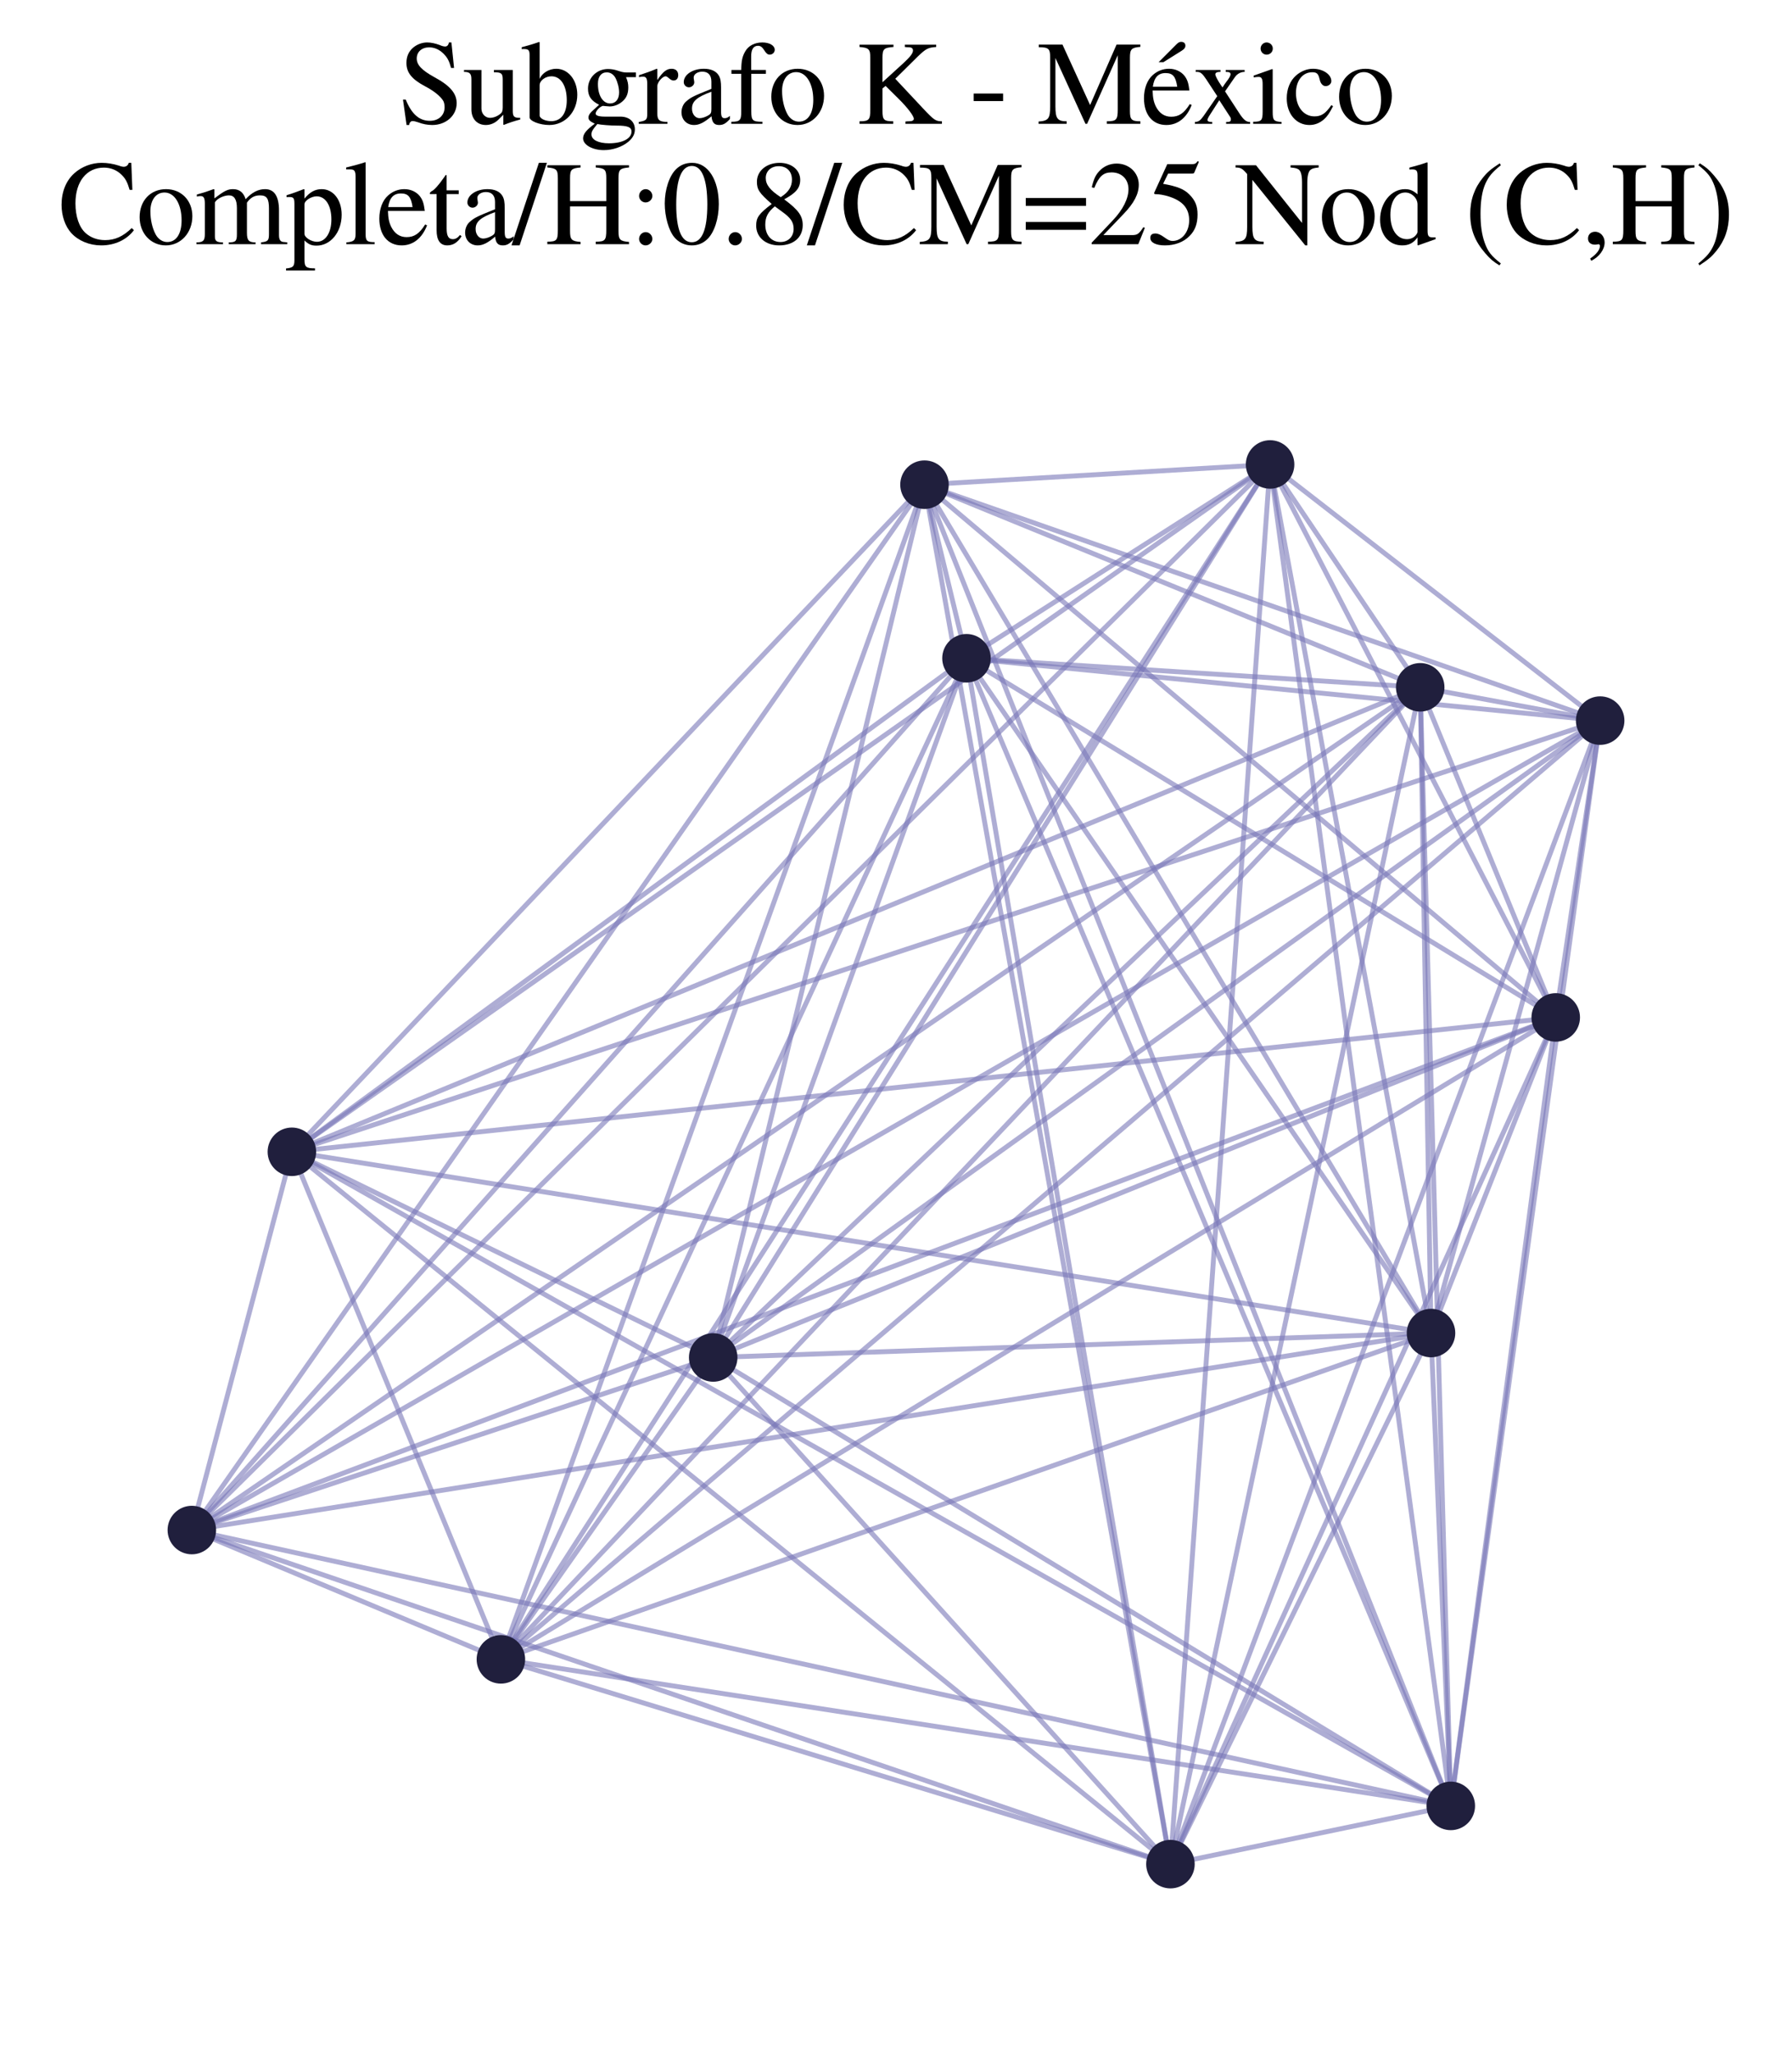 <?xml version="1.0" encoding="utf-8" standalone="no"?>
<!DOCTYPE svg PUBLIC "-//W3C//DTD SVG 1.1//EN"
  "http://www.w3.org/Graphics/SVG/1.1/DTD/svg11.dtd">
<svg xmlns:xlink="http://www.w3.org/1999/xlink" width="146.7pt" height="168.184pt" viewBox="0 0 146.7 168.184" xmlns="http://www.w3.org/2000/svg" version="1.1">
 <defs>
  <style type="text/css">*{stroke-linejoin: round; stroke-linecap: butt}</style>
 </defs>
 <g id="figure_1">
  <g id="patch_1">
   <path d="M 0 168.184 
L 146.7 168.184 
L 146.7 -0 
L 0 -0 
z
" style="fill: #ffffff"/>
  </g>
  <g id="axes_1">
   <g id="LineCollection_1">
    <path d="M 127.358 83.264 
L 23.894 94.261 
" clip-path="url(#pfd86da84c7)" style="fill: none; stroke: #7976b8; stroke-opacity: 0.6; stroke-width: 0.4"/>
    <path d="M 127.358 83.264 
L 117.148 109.094 
" clip-path="url(#pfd86da84c7)" style="fill: none; stroke: #7976b8; stroke-opacity: 0.6; stroke-width: 0.4"/>
    <path d="M 127.358 83.264 
L 130.995 58.973 
" clip-path="url(#pfd86da84c7)" style="fill: none; stroke: #7976b8; stroke-opacity: 0.6; stroke-width: 0.4"/>
    <path d="M 127.358 83.264 
L 79.121 53.872 
" clip-path="url(#pfd86da84c7)" style="fill: none; stroke: #7976b8; stroke-opacity: 0.6; stroke-width: 0.4"/>
    <path d="M 127.358 83.264 
L 15.705 125.216 
" clip-path="url(#pfd86da84c7)" style="fill: none; stroke: #7976b8; stroke-opacity: 0.6; stroke-width: 0.4"/>
    <path d="M 127.358 83.264 
L 58.385 111.093 
" clip-path="url(#pfd86da84c7)" style="fill: none; stroke: #7976b8; stroke-opacity: 0.6; stroke-width: 0.4"/>
    <path d="M 127.358 83.264 
L 95.817 152.557 
" clip-path="url(#pfd86da84c7)" style="fill: none; stroke: #7976b8; stroke-opacity: 0.6; stroke-width: 0.4"/>
    <path d="M 127.358 83.264 
L 118.767 147.791 
" clip-path="url(#pfd86da84c7)" style="fill: none; stroke: #7976b8; stroke-opacity: 0.6; stroke-width: 0.4"/>
    <path d="M 127.358 83.264 
L 41.005 135.798 
" clip-path="url(#pfd86da84c7)" style="fill: none; stroke: #7976b8; stroke-opacity: 0.6; stroke-width: 0.4"/>
    <path d="M 127.358 83.264 
L 116.264 56.248 
" clip-path="url(#pfd86da84c7)" style="fill: none; stroke: #7976b8; stroke-opacity: 0.6; stroke-width: 0.4"/>
    <path d="M 127.358 83.264 
L 103.974 38.011 
" clip-path="url(#pfd86da84c7)" style="fill: none; stroke: #7976b8; stroke-opacity: 0.6; stroke-width: 0.4"/>
    <path d="M 127.358 83.264 
L 75.683 39.665 
" clip-path="url(#pfd86da84c7)" style="fill: none; stroke: #7976b8; stroke-opacity: 0.6; stroke-width: 0.4"/>
    <path d="M 95.817 152.557 
L 23.894 94.261 
" clip-path="url(#pfd86da84c7)" style="fill: none; stroke: #7976b8; stroke-opacity: 0.6; stroke-width: 0.4"/>
    <path d="M 95.817 152.557 
L 117.148 109.094 
" clip-path="url(#pfd86da84c7)" style="fill: none; stroke: #7976b8; stroke-opacity: 0.6; stroke-width: 0.4"/>
    <path d="M 95.817 152.557 
L 130.995 58.973 
" clip-path="url(#pfd86da84c7)" style="fill: none; stroke: #7976b8; stroke-opacity: 0.6; stroke-width: 0.4"/>
    <path d="M 95.817 152.557 
L 79.121 53.872 
" clip-path="url(#pfd86da84c7)" style="fill: none; stroke: #7976b8; stroke-opacity: 0.6; stroke-width: 0.4"/>
    <path d="M 95.817 152.557 
L 15.705 125.216 
" clip-path="url(#pfd86da84c7)" style="fill: none; stroke: #7976b8; stroke-opacity: 0.6; stroke-width: 0.4"/>
    <path d="M 95.817 152.557 
L 58.385 111.093 
" clip-path="url(#pfd86da84c7)" style="fill: none; stroke: #7976b8; stroke-opacity: 0.6; stroke-width: 0.4"/>
    <path d="M 95.817 152.557 
L 118.767 147.791 
" clip-path="url(#pfd86da84c7)" style="fill: none; stroke: #7976b8; stroke-opacity: 0.6; stroke-width: 0.4"/>
    <path d="M 95.817 152.557 
L 41.005 135.798 
" clip-path="url(#pfd86da84c7)" style="fill: none; stroke: #7976b8; stroke-opacity: 0.6; stroke-width: 0.4"/>
    <path d="M 95.817 152.557 
L 116.264 56.248 
" clip-path="url(#pfd86da84c7)" style="fill: none; stroke: #7976b8; stroke-opacity: 0.6; stroke-width: 0.4"/>
    <path d="M 95.817 152.557 
L 103.974 38.011 
" clip-path="url(#pfd86da84c7)" style="fill: none; stroke: #7976b8; stroke-opacity: 0.6; stroke-width: 0.4"/>
    <path d="M 95.817 152.557 
L 75.683 39.665 
" clip-path="url(#pfd86da84c7)" style="fill: none; stroke: #7976b8; stroke-opacity: 0.6; stroke-width: 0.4"/>
    <path d="M 118.767 147.791 
L 23.894 94.261 
" clip-path="url(#pfd86da84c7)" style="fill: none; stroke: #7976b8; stroke-opacity: 0.6; stroke-width: 0.4"/>
    <path d="M 118.767 147.791 
L 117.148 109.094 
" clip-path="url(#pfd86da84c7)" style="fill: none; stroke: #7976b8; stroke-opacity: 0.6; stroke-width: 0.4"/>
    <path d="M 118.767 147.791 
L 130.995 58.973 
" clip-path="url(#pfd86da84c7)" style="fill: none; stroke: #7976b8; stroke-opacity: 0.6; stroke-width: 0.4"/>
    <path d="M 118.767 147.791 
L 79.121 53.872 
" clip-path="url(#pfd86da84c7)" style="fill: none; stroke: #7976b8; stroke-opacity: 0.6; stroke-width: 0.4"/>
    <path d="M 118.767 147.791 
L 15.705 125.216 
" clip-path="url(#pfd86da84c7)" style="fill: none; stroke: #7976b8; stroke-opacity: 0.6; stroke-width: 0.4"/>
    <path d="M 118.767 147.791 
L 58.385 111.093 
" clip-path="url(#pfd86da84c7)" style="fill: none; stroke: #7976b8; stroke-opacity: 0.6; stroke-width: 0.4"/>
    <path d="M 118.767 147.791 
L 41.005 135.798 
" clip-path="url(#pfd86da84c7)" style="fill: none; stroke: #7976b8; stroke-opacity: 0.6; stroke-width: 0.4"/>
    <path d="M 118.767 147.791 
L 116.264 56.248 
" clip-path="url(#pfd86da84c7)" style="fill: none; stroke: #7976b8; stroke-opacity: 0.6; stroke-width: 0.4"/>
    <path d="M 118.767 147.791 
L 103.974 38.011 
" clip-path="url(#pfd86da84c7)" style="fill: none; stroke: #7976b8; stroke-opacity: 0.6; stroke-width: 0.4"/>
    <path d="M 118.767 147.791 
L 75.683 39.665 
" clip-path="url(#pfd86da84c7)" style="fill: none; stroke: #7976b8; stroke-opacity: 0.6; stroke-width: 0.4"/>
    <path d="M 23.894 94.261 
L 117.148 109.094 
" clip-path="url(#pfd86da84c7)" style="fill: none; stroke: #7976b8; stroke-opacity: 0.6; stroke-width: 0.4"/>
    <path d="M 23.894 94.261 
L 130.995 58.973 
" clip-path="url(#pfd86da84c7)" style="fill: none; stroke: #7976b8; stroke-opacity: 0.6; stroke-width: 0.4"/>
    <path d="M 23.894 94.261 
L 79.121 53.872 
" clip-path="url(#pfd86da84c7)" style="fill: none; stroke: #7976b8; stroke-opacity: 0.6; stroke-width: 0.4"/>
    <path d="M 23.894 94.261 
L 15.705 125.216 
" clip-path="url(#pfd86da84c7)" style="fill: none; stroke: #7976b8; stroke-opacity: 0.6; stroke-width: 0.4"/>
    <path d="M 23.894 94.261 
L 58.385 111.093 
" clip-path="url(#pfd86da84c7)" style="fill: none; stroke: #7976b8; stroke-opacity: 0.6; stroke-width: 0.4"/>
    <path d="M 23.894 94.261 
L 41.005 135.798 
" clip-path="url(#pfd86da84c7)" style="fill: none; stroke: #7976b8; stroke-opacity: 0.6; stroke-width: 0.4"/>
    <path d="M 23.894 94.261 
L 116.264 56.248 
" clip-path="url(#pfd86da84c7)" style="fill: none; stroke: #7976b8; stroke-opacity: 0.6; stroke-width: 0.4"/>
    <path d="M 23.894 94.261 
L 103.974 38.011 
" clip-path="url(#pfd86da84c7)" style="fill: none; stroke: #7976b8; stroke-opacity: 0.6; stroke-width: 0.4"/>
    <path d="M 23.894 94.261 
L 75.683 39.665 
" clip-path="url(#pfd86da84c7)" style="fill: none; stroke: #7976b8; stroke-opacity: 0.6; stroke-width: 0.4"/>
    <path d="M 117.148 109.094 
L 130.995 58.973 
" clip-path="url(#pfd86da84c7)" style="fill: none; stroke: #7976b8; stroke-opacity: 0.6; stroke-width: 0.4"/>
    <path d="M 117.148 109.094 
L 79.121 53.872 
" clip-path="url(#pfd86da84c7)" style="fill: none; stroke: #7976b8; stroke-opacity: 0.6; stroke-width: 0.4"/>
    <path d="M 117.148 109.094 
L 15.705 125.216 
" clip-path="url(#pfd86da84c7)" style="fill: none; stroke: #7976b8; stroke-opacity: 0.6; stroke-width: 0.4"/>
    <path d="M 117.148 109.094 
L 58.385 111.093 
" clip-path="url(#pfd86da84c7)" style="fill: none; stroke: #7976b8; stroke-opacity: 0.6; stroke-width: 0.4"/>
    <path d="M 117.148 109.094 
L 41.005 135.798 
" clip-path="url(#pfd86da84c7)" style="fill: none; stroke: #7976b8; stroke-opacity: 0.6; stroke-width: 0.4"/>
    <path d="M 117.148 109.094 
L 116.264 56.248 
" clip-path="url(#pfd86da84c7)" style="fill: none; stroke: #7976b8; stroke-opacity: 0.6; stroke-width: 0.4"/>
    <path d="M 117.148 109.094 
L 103.974 38.011 
" clip-path="url(#pfd86da84c7)" style="fill: none; stroke: #7976b8; stroke-opacity: 0.6; stroke-width: 0.4"/>
    <path d="M 117.148 109.094 
L 75.683 39.665 
" clip-path="url(#pfd86da84c7)" style="fill: none; stroke: #7976b8; stroke-opacity: 0.6; stroke-width: 0.4"/>
    <path d="M 41.005 135.798 
L 130.995 58.973 
" clip-path="url(#pfd86da84c7)" style="fill: none; stroke: #7976b8; stroke-opacity: 0.6; stroke-width: 0.4"/>
    <path d="M 41.005 135.798 
L 79.121 53.872 
" clip-path="url(#pfd86da84c7)" style="fill: none; stroke: #7976b8; stroke-opacity: 0.6; stroke-width: 0.4"/>
    <path d="M 41.005 135.798 
L 15.705 125.216 
" clip-path="url(#pfd86da84c7)" style="fill: none; stroke: #7976b8; stroke-opacity: 0.6; stroke-width: 0.4"/>
    <path d="M 41.005 135.798 
L 58.385 111.093 
" clip-path="url(#pfd86da84c7)" style="fill: none; stroke: #7976b8; stroke-opacity: 0.6; stroke-width: 0.4"/>
    <path d="M 41.005 135.798 
L 116.264 56.248 
" clip-path="url(#pfd86da84c7)" style="fill: none; stroke: #7976b8; stroke-opacity: 0.6; stroke-width: 0.4"/>
    <path d="M 41.005 135.798 
L 103.974 38.011 
" clip-path="url(#pfd86da84c7)" style="fill: none; stroke: #7976b8; stroke-opacity: 0.6; stroke-width: 0.4"/>
    <path d="M 41.005 135.798 
L 75.683 39.665 
" clip-path="url(#pfd86da84c7)" style="fill: none; stroke: #7976b8; stroke-opacity: 0.6; stroke-width: 0.4"/>
    <path d="M 116.264 56.248 
L 130.995 58.973 
" clip-path="url(#pfd86da84c7)" style="fill: none; stroke: #7976b8; stroke-opacity: 0.6; stroke-width: 0.4"/>
    <path d="M 116.264 56.248 
L 79.121 53.872 
" clip-path="url(#pfd86da84c7)" style="fill: none; stroke: #7976b8; stroke-opacity: 0.6; stroke-width: 0.4"/>
    <path d="M 116.264 56.248 
L 15.705 125.216 
" clip-path="url(#pfd86da84c7)" style="fill: none; stroke: #7976b8; stroke-opacity: 0.6; stroke-width: 0.4"/>
    <path d="M 116.264 56.248 
L 58.385 111.093 
" clip-path="url(#pfd86da84c7)" style="fill: none; stroke: #7976b8; stroke-opacity: 0.6; stroke-width: 0.4"/>
    <path d="M 116.264 56.248 
L 103.974 38.011 
" clip-path="url(#pfd86da84c7)" style="fill: none; stroke: #7976b8; stroke-opacity: 0.6; stroke-width: 0.4"/>
    <path d="M 116.264 56.248 
L 75.683 39.665 
" clip-path="url(#pfd86da84c7)" style="fill: none; stroke: #7976b8; stroke-opacity: 0.6; stroke-width: 0.4"/>
    <path d="M 103.974 38.011 
L 130.995 58.973 
" clip-path="url(#pfd86da84c7)" style="fill: none; stroke: #7976b8; stroke-opacity: 0.6; stroke-width: 0.4"/>
    <path d="M 103.974 38.011 
L 79.121 53.872 
" clip-path="url(#pfd86da84c7)" style="fill: none; stroke: #7976b8; stroke-opacity: 0.6; stroke-width: 0.4"/>
    <path d="M 103.974 38.011 
L 15.705 125.216 
" clip-path="url(#pfd86da84c7)" style="fill: none; stroke: #7976b8; stroke-opacity: 0.6; stroke-width: 0.4"/>
    <path d="M 103.974 38.011 
L 58.385 111.093 
" clip-path="url(#pfd86da84c7)" style="fill: none; stroke: #7976b8; stroke-opacity: 0.6; stroke-width: 0.4"/>
    <path d="M 103.974 38.011 
L 75.683 39.665 
" clip-path="url(#pfd86da84c7)" style="fill: none; stroke: #7976b8; stroke-opacity: 0.6; stroke-width: 0.4"/>
    <path d="M 130.995 58.973 
L 79.121 53.872 
" clip-path="url(#pfd86da84c7)" style="fill: none; stroke: #7976b8; stroke-opacity: 0.6; stroke-width: 0.4"/>
    <path d="M 130.995 58.973 
L 15.705 125.216 
" clip-path="url(#pfd86da84c7)" style="fill: none; stroke: #7976b8; stroke-opacity: 0.6; stroke-width: 0.4"/>
    <path d="M 130.995 58.973 
L 58.385 111.093 
" clip-path="url(#pfd86da84c7)" style="fill: none; stroke: #7976b8; stroke-opacity: 0.6; stroke-width: 0.4"/>
    <path d="M 130.995 58.973 
L 75.683 39.665 
" clip-path="url(#pfd86da84c7)" style="fill: none; stroke: #7976b8; stroke-opacity: 0.6; stroke-width: 0.4"/>
    <path d="M 79.121 53.872 
L 15.705 125.216 
" clip-path="url(#pfd86da84c7)" style="fill: none; stroke: #7976b8; stroke-opacity: 0.6; stroke-width: 0.4"/>
    <path d="M 79.121 53.872 
L 58.385 111.093 
" clip-path="url(#pfd86da84c7)" style="fill: none; stroke: #7976b8; stroke-opacity: 0.6; stroke-width: 0.4"/>
    <path d="M 79.121 53.872 
L 75.683 39.665 
" clip-path="url(#pfd86da84c7)" style="fill: none; stroke: #7976b8; stroke-opacity: 0.6; stroke-width: 0.4"/>
    <path d="M 75.683 39.665 
L 15.705 125.216 
" clip-path="url(#pfd86da84c7)" style="fill: none; stroke: #7976b8; stroke-opacity: 0.6; stroke-width: 0.4"/>
    <path d="M 75.683 39.665 
L 58.385 111.093 
" clip-path="url(#pfd86da84c7)" style="fill: none; stroke: #7976b8; stroke-opacity: 0.6; stroke-width: 0.4"/>
    <path d="M 15.705 125.216 
L 58.385 111.093 
" clip-path="url(#pfd86da84c7)" style="fill: none; stroke: #7976b8; stroke-opacity: 0.6; stroke-width: 0.4"/>
   </g>
   <g id="PathCollection_1">
    <defs>
     <path id="m725b3d0955" d="M 0 1.936 
C 0.514 1.936 1.006 1.732 1.369 1.369 
C 1.732 1.006 1.936 0.514 1.936 0 
C 1.936 -0.514 1.732 -1.006 1.369 -1.369 
C 1.006 -1.732 0.514 -1.936 0 -1.936 
C -0.514 -1.936 -1.006 -1.732 -1.369 -1.369 
C -1.732 -1.006 -1.936 -0.514 -1.936 0 
C -1.936 0.514 -1.732 1.006 -1.369 1.369 
C -1.006 1.732 -0.514 1.936 0 1.936 
z
" style="stroke: #201f3d; stroke-width: 0.1"/>
    </defs>
    <g clip-path="url(#pfd86da84c7)">
     <use xlink:href="#m725b3d0955" x="79.121" y="53.872" style="fill: #201f3d; stroke: #201f3d; stroke-width: 0.1"/>
     <use xlink:href="#m725b3d0955" x="130.995" y="58.973" style="fill: #201f3d; stroke: #201f3d; stroke-width: 0.1"/>
     <use xlink:href="#m725b3d0955" x="75.683" y="39.665" style="fill: #201f3d; stroke: #201f3d; stroke-width: 0.1"/>
     <use xlink:href="#m725b3d0955" x="41.005" y="135.798" style="fill: #201f3d; stroke: #201f3d; stroke-width: 0.1"/>
     <use xlink:href="#m725b3d0955" x="116.264" y="56.248" style="fill: #201f3d; stroke: #201f3d; stroke-width: 0.1"/>
     <use xlink:href="#m725b3d0955" x="118.767" y="147.791" style="fill: #201f3d; stroke: #201f3d; stroke-width: 0.1"/>
     <use xlink:href="#m725b3d0955" x="23.894" y="94.261" style="fill: #201f3d; stroke: #201f3d; stroke-width: 0.1"/>
     <use xlink:href="#m725b3d0955" x="117.148" y="109.094" style="fill: #201f3d; stroke: #201f3d; stroke-width: 0.1"/>
     <use xlink:href="#m725b3d0955" x="103.974" y="38.011" style="fill: #201f3d; stroke: #201f3d; stroke-width: 0.1"/>
     <use xlink:href="#m725b3d0955" x="58.385" y="111.093" style="fill: #201f3d; stroke: #201f3d; stroke-width: 0.1"/>
     <use xlink:href="#m725b3d0955" x="95.817" y="152.557" style="fill: #201f3d; stroke: #201f3d; stroke-width: 0.1"/>
     <use xlink:href="#m725b3d0955" x="15.705" y="125.216" style="fill: #201f3d; stroke: #201f3d; stroke-width: 0.1"/>
     <use xlink:href="#m725b3d0955" x="127.358" y="83.264" style="fill: #201f3d; stroke: #201f3d; stroke-width: 0.1"/>
    </g>
   </g>
   <g id="text_1">
    <!-- Subgrafo K - México -->
    <g transform="translate(32.578 10.132) scale(0.096 -0.096)">
     <defs>
      <path id="NimbusRomNo9L-Regu-53" d="M 2861 4352 
L 2726 4352 
C 2701 4205 2630 4135 2522 4135 
C 2458 4135 2349 4160 2240 4212 
C 2003 4301 1766 4352 1562 4352 
C 1286 4352 1005 4244 794 4058 
C 570 3859 454 3590 454 3256 
C 454 2743 736 2385 1453 2006 
C 1914 1763 2246 1499 2406 1256 
C 2464 1173 2496 1038 2496 884 
C 2496 454 2176 160 1709 160 
C 1139 160 736 513 416 1296 
L 269 1296 
L 461 -64 
L 602 -64 
C 608 57 685 147 781 147 
C 851 147 960 122 1082 79 
C 1325 -14 1581 -64 1837 -64 
C 2573 -64 3142 442 3142 1101 
C 3142 1626 2790 2042 1946 2496 
C 1274 2868 1005 3149 1005 3495 
C 1005 3847 1274 4090 1670 4090 
C 1958 4090 2227 3968 2451 3738 
C 2650 3533 2739 3367 2842 2989 
L 3002 2989 
L 2861 4352 
z
" transform="scale(0.016)"/>
      <path id="NimbusRomNo9L-Regu-75" d="M 3066 320 
L 3034 320 
C 2739 320 2669 390 2669 685 
L 2669 2880 
L 1658 2880 
L 1658 2758 
C 2054 2758 2131 2694 2131 2375 
L 2131 875 
C 2131 697 2099 607 2010 537 
C 1837 397 1638 320 1446 320 
C 1197 320 992 537 992 805 
L 992 2880 
L 58 2880 
L 58 2778 
C 365 2778 454 2682 454 2387 
L 454 770 
C 454 263 762 -64 1229 -64 
C 1466 -64 1715 38 1888 211 
L 2163 486 
L 2163 -45 
L 2189 -58 
C 2509 70 2739 141 3066 230 
L 3066 320 
z
" transform="scale(0.016)"/>
      <path id="NimbusRomNo9L-Regu-62" d="M 979 4364 
L 947 4377 
C 678 4281 506 4230 205 4147 
L 19 4096 
L 19 3994 
C 58 4000 83 4000 128 4000 
C 384 4000 442 3942 442 3673 
L 442 347 
C 442 147 986 -64 1498 -64 
C 2342 -64 2995 640 2995 1555 
C 2995 2342 2509 2944 1869 2944 
C 1478 2944 1107 2714 979 2400 
L 979 4364 
z
M 979 2061 
C 979 2310 1280 2541 1613 2541 
C 2112 2541 2432 2042 2432 1261 
C 2432 550 2125 141 1600 141 
C 1267 141 979 288 979 448 
L 979 2061 
z
" transform="scale(0.016)"/>
      <path id="NimbusRomNo9L-Regu-67" d="M 3008 2496 
L 3008 2746 
L 2515 2746 
C 2387 2746 2291 2763 2163 2802 
L 2022 2847 
C 1850 2903 1677 2931 1510 2931 
C 915 2931 442 2467 442 1881 
C 442 1476 614 1230 1037 1018 
C 915 906 800 799 762 768 
C 550 588 467 463 467 338 
C 467 206 544 131 806 6 
C 352 -329 179 -543 179 -781 
C 179 -1124 678 -1408 1286 -1408 
C 1766 -1408 2266 -1238 2598 -962 
C 2842 -759 2950 -548 2950 -299 
C 2950 108 2650 384 2176 384 
L 1350 384 
C 1011 384 851 443 851 548 
C 851 678 1062 908 1235 960 
C 1293 953 1338 947 1357 947 
C 1478 934 1562 928 1600 928 
C 1837 928 2093 1026 2291 1203 
C 2502 1387 2598 1617 2598 1945 
C 2598 2135 2566 2286 2477 2496 
L 3008 2496 
z
M 941 -13 
C 1152 -58 1664 -96 1978 -96 
C 2560 -96 2771 -180 2771 -414 
C 2771 -791 2285 -1043 1562 -1043 
C 998 -1043 627 -855 627 -570 
C 627 -420 672 -336 941 -13 
z
M 973 2145 
C 973 2526 1152 2752 1446 2752 
C 1645 2752 1811 2642 1914 2449 
C 2029 2223 2106 1927 2106 1675 
C 2106 1314 1920 1088 1626 1088 
C 1242 1088 973 1507 973 2126 
L 973 2145 
z
" transform="scale(0.016)"/>
      <path id="NimbusRomNo9L-Regu-72" d="M 45 2496 
C 134 2515 192 2522 269 2522 
C 429 2522 486 2419 486 2138 
L 486 538 
C 486 218 442 173 32 96 
L 32 0 
L 1568 0 
L 1568 102 
C 1133 102 1024 199 1024 565 
L 1024 2013 
C 1024 2219 1299 2541 1472 2541 
C 1510 2541 1568 2509 1638 2445 
C 1741 2355 1811 2317 1894 2317 
C 2048 2317 2144 2426 2144 2605 
C 2144 2816 2010 2944 1792 2944 
C 1523 2944 1338 2797 1024 2343 
L 1024 2931 
L 992 2944 
C 653 2803 422 2721 45 2599 
L 45 2496 
z
" transform="scale(0.016)"/>
      <path id="NimbusRomNo9L-Regu-61" d="M 2829 423 
C 2720 333 2643 301 2547 301 
C 2400 301 2355 390 2355 672 
L 2355 1920 
C 2355 2253 2323 2438 2227 2592 
C 2086 2822 1811 2944 1434 2944 
C 832 2944 358 2630 358 2227 
C 358 2080 486 1952 634 1952 
C 787 1952 922 2080 922 2221 
C 922 2246 915 2278 909 2323 
C 896 2381 890 2432 890 2477 
C 890 2650 1094 2790 1350 2790 
C 1664 2790 1837 2605 1837 2259 
L 1837 1869 
C 851 1472 742 1421 467 1178 
C 326 1050 237 832 237 621 
C 237 218 518 -64 909 -64 
C 1190 -64 1453 70 1843 403 
C 1875 70 1990 -64 2253 -64 
C 2470 -64 2605 13 2829 256 
L 2829 423 
z
M 1837 783 
C 1837 584 1805 526 1670 449 
C 1517 359 1338 301 1203 301 
C 979 301 800 520 800 796 
L 800 822 
C 800 1201 1062 1433 1837 1715 
L 1837 783 
z
" transform="scale(0.016)"/>
      <path id="NimbusRomNo9L-Regu-66" d="M 1978 2880 
L 1190 2880 
L 1190 3611 
C 1190 3978 1312 4173 1555 4173 
C 1690 4173 1779 4110 1894 3927 
C 1997 3763 2074 3700 2182 3700 
C 2330 3700 2451 3814 2451 3959 
C 2451 4188 2170 4352 1786 4352 
C 1389 4352 1050 4181 883 3891 
C 717 3613 666 3385 659 2880 
L 134 2880 
L 134 2675 
L 659 2675 
L 659 656 
C 659 185 589 109 128 109 
L 128 0 
L 1792 0 
L 1792 109 
C 1267 109 1197 180 1197 661 
L 1197 2675 
L 1978 2675 
L 1978 2880 
z
" transform="scale(0.016)"/>
      <path id="NimbusRomNo9L-Regu-6f" d="M 1600 2944 
C 768 2944 186 2330 186 1446 
C 186 582 781 -64 1587 -64 
C 2394 -64 3008 614 3008 1498 
C 3008 2336 2419 2944 1600 2944 
z
M 1517 2765 
C 2054 2765 2432 2150 2432 1274 
C 2432 550 2144 115 1664 115 
C 1414 115 1178 269 1043 525 
C 864 858 762 1306 762 1760 
C 762 2368 1062 2765 1517 2765 
z
" transform="scale(0.016)"/>
      <path id="NimbusRomNo9L-Regu-4b" d="M 2643 4109 
C 2720 4096 2784 4096 2810 4096 
C 3002 4096 3078 4045 3078 3917 
C 3078 3775 2931 3583 2579 3257 
L 1446 2224 
L 1446 3534 
C 1446 4000 1517 4071 2035 4109 
L 2035 4231 
L 218 4231 
L 218 4109 
C 717 4071 794 3988 794 3531 
L 794 750 
C 794 217 723 134 218 134 
L 218 0 
L 2022 0 
L 2022 134 
C 1523 134 1446 211 1446 683 
L 1446 1891 
L 1613 2026 
L 2291 1355 
C 2778 876 3123 422 3123 269 
C 3123 179 3034 134 2854 134 
C 2822 134 2752 134 2675 121 
L 2675 0 
L 4627 0 
L 4627 134 
C 4294 134 4205 198 3622 816 
L 2131 2409 
L 3347 3611 
C 3782 4026 3885 4077 4320 4109 
L 4320 4231 
L 2643 4231 
L 2643 4109 
z
" transform="scale(0.016)"/>
      <path id="NimbusRomNo9L-Regu-2d" d="M 250 1619 
L 250 1216 
L 1824 1216 
L 1824 1619 
L 250 1619 
z
" transform="scale(0.016)"/>
      <path id="NimbusRomNo9L-Regu-4d" d="M 4314 3667 
L 4314 751 
C 4314 217 4237 134 3731 134 
L 3731 0 
L 5523 0 
L 5523 134 
C 5056 134 4966 223 4966 681 
L 4966 3536 
C 4966 3993 5050 4077 5523 4115 
L 5523 4237 
L 4250 4237 
L 2835 1004 
L 1357 4237 
L 90 4237 
L 90 4096 
C 614 4096 698 4019 698 3550 
L 698 943 
C 698 282 608 159 77 121 
L 77 0 
L 1581 0 
L 1581 134 
C 1088 134 979 282 979 931 
L 979 3520 
L 2586 0 
L 2675 0 
L 4314 3667 
z
" transform="scale(0.016)"/>
      <path id="NimbusRomNo9L-Regu-b4" d="M 851 3264 
L 1837 3882 
C 1971 3964 2029 4047 2029 4148 
C 2029 4275 1946 4352 1805 4352 
C 1709 4352 1651 4320 1536 4206 
L 595 3264 
L 851 3264 
z
" transform="scale(0.016)"/>
      <path id="NimbusRomNo9L-Regu-65" d="M 2611 1053 
C 2304 564 2029 378 1619 378 
C 1254 378 979 564 794 930 
C 678 1174 634 1386 621 1779 
L 2592 1779 
C 2541 2193 2477 2377 2317 2581 
C 2125 2811 1830 2944 1498 2944 
C 1178 2944 877 2829 634 2611 
C 333 2349 160 1894 160 1370 
C 160 486 621 -64 1357 -64 
C 1965 -64 2445 315 2714 1008 
L 2611 1053 
z
M 634 1984 
C 704 2479 922 2714 1312 2714 
C 1702 2714 1856 2535 1939 1984 
L 634 1984 
z
" transform="scale(0.016)"/>
      <path id="NimbusRomNo9L-Regu-78" d="M 1779 0 
L 3066 0 
L 3066 96 
C 2867 96 2739 198 2541 480 
L 1722 1735 
L 2253 2502 
C 2374 2675 2566 2778 2771 2778 
L 2771 2880 
L 1760 2880 
L 1760 2778 
C 1952 2778 2016 2740 2016 2649 
C 2016 2571 1939 2430 1779 2229 
C 1747 2191 1670 2075 1587 1946 
L 1498 2074 
C 1318 2342 1203 2560 1203 2643 
C 1203 2733 1286 2778 1478 2778 
L 1478 2880 
L 154 2880 
L 154 2778 
L 211 2778 
C 403 2778 506 2695 704 2396 
L 1306 1479 
L 576 422 
C 384 160 320 115 109 96 
L 109 0 
L 1037 0 
L 1037 96 
C 858 96 781 128 781 211 
C 781 250 826 346 909 474 
L 1414 1261 
L 1997 365 
C 2022 326 2035 288 2035 250 
C 2035 123 1990 96 1779 96 
L 1779 0 
z
" transform="scale(0.016)"/>
      <path id="NimbusRomNo9L-Regu-69" d="M 1120 2929 
L 128 2579 
L 128 2484 
L 179 2490 
C 256 2502 339 2509 397 2509 
C 550 2509 608 2406 608 2125 
L 608 640 
C 608 179 544 109 102 109 
L 102 0 
L 1619 0 
L 1619 96 
C 1197 128 1146 191 1146 650 
L 1146 2910 
L 1120 2929 
z
M 819 4352 
C 646 4352 499 4205 499 4026 
C 499 3847 640 3699 819 3699 
C 1005 3699 1152 3840 1152 4026 
C 1152 4205 1005 4352 819 4352 
z
" transform="scale(0.016)"/>
      <path id="NimbusRomNo9L-Regu-63" d="M 2547 998 
C 2240 550 2010 397 1645 397 
C 1062 397 653 909 653 1645 
C 653 2304 1005 2758 1523 2758 
C 1754 2758 1837 2688 1901 2451 
L 1939 2310 
C 1990 2131 2106 2016 2240 2016 
C 2406 2016 2547 2138 2547 2285 
C 2547 2643 2099 2944 1562 2944 
C 1248 2944 922 2816 659 2586 
C 339 2304 160 1869 160 1363 
C 160 531 666 -64 1376 -64 
C 1664 -64 1920 38 2150 237 
C 2323 390 2445 563 2637 941 
L 2547 998 
z
" transform="scale(0.016)"/>
     </defs>
     <use xlink:href="#NimbusRomNo9L-Regu-53" transform="scale(0.996)"/>
     <use xlink:href="#NimbusRomNo9L-Regu-75" transform="translate(55.392 0) scale(0.996)"/>
     <use xlink:href="#NimbusRomNo9L-Regu-62" transform="translate(105.205 0) scale(0.996)"/>
     <use xlink:href="#NimbusRomNo9L-Regu-67" transform="translate(155.018 0) scale(0.996)"/>
     <use xlink:href="#NimbusRomNo9L-Regu-72" transform="translate(204.831 0) scale(0.996)"/>
     <use xlink:href="#NimbusRomNo9L-Regu-61" transform="translate(238.007 0) scale(0.996)"/>
     <use xlink:href="#NimbusRomNo9L-Regu-66" transform="translate(282.24 0) scale(0.996)"/>
     <use xlink:href="#NimbusRomNo9L-Regu-6f" transform="translate(315.415 0) scale(0.996)"/>
     <use xlink:href="#NimbusRomNo9L-Regu-4b" transform="translate(390.135 0) scale(0.996)"/>
     <use xlink:href="#NimbusRomNo9L-Regu-2d" transform="translate(486.972 0) scale(0.996)"/>
     <use xlink:href="#NimbusRomNo9L-Regu-4d" transform="translate(545.054 0) scale(0.996)"/>
     <use xlink:href="#NimbusRomNo9L-Regu-b4" transform="translate(639.15 0.498) scale(0.996)"/>
     <use xlink:href="#NimbusRomNo9L-Regu-65" transform="translate(633.62 0) scale(0.996)"/>
     <use xlink:href="#NimbusRomNo9L-Regu-78" transform="translate(677.854 0) scale(0.996)"/>
     <use xlink:href="#NimbusRomNo9L-Regu-69" transform="translate(727.667 0) scale(0.996)"/>
     <use xlink:href="#NimbusRomNo9L-Regu-63" transform="translate(755.362 0) scale(0.996)"/>
     <use xlink:href="#NimbusRomNo9L-Regu-6f" transform="translate(799.596 0) scale(0.996)"/>
    </g>
    <!-- Completa/H:0.8/CM=25 Nod (C,H) -->
    <g transform="translate(4.766 19.984) scale(0.096 -0.096)">
     <defs>
      <path id="NimbusRomNo9L-Regu-43" d="M 3968 2906 
L 3910 4352 
L 3776 4352 
C 3738 4218 3635 4141 3507 4141 
C 3450 4141 3354 4160 3258 4199 
C 2944 4301 2624 4352 2323 4352 
C 1798 4352 1267 4154 870 3802 
C 422 3405 179 2810 179 2106 
C 179 1511 371 960 698 596 
C 1082 180 1670 -64 2304 -64 
C 3027 -64 3661 231 4051 749 
L 3936 864 
C 3462 410 3040 218 2509 218 
C 2106 218 1747 346 1472 589 
C 1120 903 922 1479 922 2189 
C 922 3348 1517 4096 2445 4096 
C 2810 4096 3142 3962 3398 3706 
C 3603 3501 3699 3322 3821 2906 
L 3968 2906 
z
" transform="scale(0.016)"/>
      <path id="NimbusRomNo9L-Regu-6d" d="M 122 2547 
C 205 2566 256 2573 326 2573 
C 493 2573 550 2470 550 2162 
L 550 539 
C 550 192 461 96 102 96 
L 102 0 
L 1523 0 
L 1523 96 
C 1184 96 1088 166 1088 418 
L 1088 2234 
C 1088 2246 1139 2310 1184 2355 
C 1344 2502 1619 2611 1843 2611 
C 2125 2611 2266 2385 2266 1932 
L 2266 528 
C 2266 167 2195 96 1830 96 
L 1830 0 
L 3264 0 
L 3264 96 
C 2899 96 2803 205 2803 603 
L 2803 2221 
C 2995 2496 3206 2611 3501 2611 
C 3866 2611 3981 2438 3981 1907 
L 3981 557 
C 3981 192 3930 141 3558 96 
L 3558 0 
L 4960 0 
L 4960 96 
L 4794 115 
C 4602 115 4518 230 4518 480 
L 4518 1802 
C 4518 2559 4269 2944 3776 2944 
C 3405 2944 3078 2778 2733 2407 
C 2618 2771 2400 2944 2054 2944 
C 1773 2944 1594 2854 1062 2451 
L 1062 2931 
L 1018 2944 
C 691 2822 474 2752 122 2656 
L 122 2547 
z
" transform="scale(0.016)"/>
      <path id="NimbusRomNo9L-Regu-70" d="M 58 2516 
C 115 2522 160 2522 218 2522 
C 435 2522 480 2458 480 2155 
L 480 -855 
C 480 -1189 410 -1261 32 -1299 
L 32 -1408 
L 1581 -1408 
L 1581 -1293 
C 1101 -1293 1018 -1222 1018 -816 
L 1018 199 
C 1242 -13 1395 -77 1664 -77 
C 2419 -77 3008 643 3008 1575 
C 3008 2372 2560 2944 1939 2944 
C 1581 2944 1299 2784 1018 2438 
L 1018 2931 
L 979 2944 
C 634 2810 410 2726 58 2618 
L 58 2516 
z
M 1018 2136 
C 1018 2329 1376 2560 1670 2560 
C 2144 2560 2458 2071 2458 1324 
C 2458 611 2144 128 1683 128 
C 1382 128 1018 359 1018 552 
L 1018 2136 
z
" transform="scale(0.016)"/>
      <path id="NimbusRomNo9L-Regu-6c" d="M 122 4000 
L 160 4000 
C 230 4000 307 4000 358 4000 
C 563 4000 627 3910 627 3610 
L 627 557 
C 627 211 538 128 134 96 
L 134 0 
L 1645 0 
L 1645 109 
C 1242 109 1165 173 1165 528 
L 1165 4371 
L 1139 4384 
C 806 4275 563 4211 122 4103 
L 122 4000 
z
" transform="scale(0.016)"/>
      <path id="NimbusRomNo9L-Regu-74" d="M 1632 2880 
L 986 2880 
L 986 3622 
C 986 3686 979 3706 941 3706 
C 896 3648 858 3590 813 3526 
C 570 3174 294 2867 192 2841 
C 122 2794 83 2748 83 2715 
C 83 2695 90 2682 109 2682 
L 448 2682 
L 448 751 
C 448 212 640 -64 1018 -64 
C 1331 -64 1574 90 1786 423 
L 1702 493 
C 1568 333 1459 269 1318 269 
C 1082 269 986 443 986 847 
L 986 2682 
L 1632 2682 
L 1632 2880 
z
" transform="scale(0.016)"/>
      <path id="NimbusRomNo9L-Regu-2f" d="M 1837 4352 
L 1408 4352 
L -58 -64 
L 378 -64 
L 1837 4352 
z
" transform="scale(0.016)"/>
      <path id="NimbusRomNo9L-Regu-48" d="M 1338 2304 
L 1338 3533 
C 1338 3990 1408 4059 1901 4104 
L 1901 4224 
L 122 4224 
L 122 4104 
C 614 4059 685 3989 685 3527 
L 685 749 
C 685 210 621 134 122 134 
L 122 0 
L 1901 0 
L 1901 121 
C 1421 159 1338 242 1338 699 
L 1338 2022 
L 3277 2022 
L 3277 757 
C 3277 211 3213 134 2714 134 
L 2714 0 
L 4493 0 
L 4493 121 
C 4013 159 3930 242 3930 696 
L 3930 3529 
C 3930 3989 4000 4059 4493 4104 
L 4493 4224 
L 2714 4224 
L 2714 4104 
C 3206 4059 3277 3990 3277 3533 
L 3277 2304 
L 1338 2304 
z
" transform="scale(0.016)"/>
      <path id="NimbusRomNo9L-Regu-3a" d="M 870 2944 
C 678 2944 518 2777 518 2579 
C 518 2393 678 2233 864 2233 
C 1062 2233 1229 2393 1229 2579 
C 1229 2777 1062 2944 870 2944 
z
M 870 646 
C 678 646 518 480 518 281 
C 518 96 678 -64 864 -64 
C 1062 -64 1229 96 1229 281 
C 1229 480 1062 646 870 646 
z
" transform="scale(0.016)"/>
      <path id="NimbusRomNo9L-Regu-30" d="M 1626 4352 
C 1274 4352 1005 4244 768 4020 
C 397 3661 154 2925 154 2176 
C 154 1479 365 730 666 372 
C 902 90 1229 -64 1600 -64 
C 1926 -64 2202 45 2432 269 
C 2803 621 3046 1364 3046 2138 
C 3046 3450 2464 4352 1626 4352 
z
M 1606 4186 
C 2144 4186 2432 3463 2432 2125 
C 2432 788 2150 103 1600 103 
C 1050 103 768 788 768 2119 
C 768 3476 1056 4186 1606 4186 
z
" transform="scale(0.016)"/>
      <path id="NimbusRomNo9L-Regu-2e" d="M 800 646 
C 608 646 448 480 448 281 
C 448 96 608 -64 794 -64 
C 992 -64 1158 96 1158 281 
C 1158 480 992 646 800 646 
z
" transform="scale(0.016)"/>
      <path id="NimbusRomNo9L-Regu-38" d="M 1856 2400 
C 2490 2740 2714 3008 2714 3444 
C 2714 3968 2253 4352 1613 4352 
C 915 4352 397 3924 397 3341 
C 397 2925 518 2740 1190 2151 
C 499 1626 358 1428 358 992 
C 358 372 864 -64 1587 -64 
C 2355 -64 2848 359 2848 1018 
C 2848 1511 2630 1824 1856 2400 
z
M 1741 1741 
C 2208 1408 2362 1178 2362 820 
C 2362 404 2074 116 1658 116 
C 1171 116 845 487 845 1044 
C 845 1453 986 1722 1357 2023 
L 1741 1741 
z
M 1670 2516 
C 1101 2887 870 3181 870 3540 
C 870 3911 1158 4173 1562 4173 
C 1997 4173 2272 3892 2272 3450 
C 2272 3085 2093 2797 1728 2554 
C 1696 2535 1696 2535 1670 2516 
z
" transform="scale(0.016)"/>
      <path id="NimbusRomNo9L-Regu-3d" d="M 3418 2470 
L 192 2470 
L 192 2048 
L 3418 2048 
L 3418 2470 
z
M 3418 1190 
L 192 1190 
L 192 768 
L 3418 768 
L 3418 1190 
z
" transform="scale(0.016)"/>
      <path id="NimbusRomNo9L-Regu-32" d="M 3040 875 
L 2957 907 
C 2720 544 2637 486 2349 486 
L 819 486 
L 1894 1609 
C 2464 2202 2714 2687 2714 3185 
C 2714 3823 2195 4313 1530 4313 
C 1178 4313 845 4173 608 3918 
C 403 3700 307 3496 198 3043 
L 333 3011 
C 589 3636 819 3840 1261 3840 
C 1798 3840 2163 3476 2163 2940 
C 2163 2443 1869 1850 1331 1282 
L 192 77 
L 192 0 
L 2688 0 
L 3040 875 
z
" transform="scale(0.016)"/>
      <path id="NimbusRomNo9L-Regu-35" d="M 1158 3776 
L 2413 3776 
C 2515 3776 2541 3789 2560 3834 
L 2803 4403 
L 2746 4448 
C 2650 4314 2586 4282 2451 4282 
L 1114 4282 
L 416 2759 
C 410 2746 410 2740 410 2727 
C 410 2695 435 2676 486 2676 
C 691 2676 947 2631 1210 2547 
C 1946 2309 2285 1910 2285 1274 
C 2285 656 1894 173 1395 173 
C 1267 173 1158 218 966 360 
C 762 508 614 572 480 572 
C 294 572 205 495 205 334 
C 205 90 506 -64 986 -64 
C 1523 -64 1984 110 2304 438 
C 2598 728 2733 1094 2733 1583 
C 2733 2046 2611 2342 2291 2663 
C 2010 2947 1645 3094 890 3229 
L 1158 3776 
z
" transform="scale(0.016)"/>
      <path id="NimbusRomNo9L-Regu-4e" d="M 3917 -64 
L 3917 3287 
C 3917 3669 3981 3905 4102 3987 
C 4192 4051 4282 4077 4525 4102 
L 4525 4224 
L 3021 4224 
L 3021 4102 
C 3264 4083 3354 4057 3450 4000 
C 3578 3911 3635 3681 3635 3286 
L 3635 1136 
L 1171 4224 
L 77 4224 
L 77 4102 
C 352 4102 442 4051 698 3751 
L 698 938 
C 698 281 608 159 77 121 
L 77 0 
L 1581 0 
L 1581 134 
C 1088 134 979 281 979 928 
L 979 3439 
L 3808 -64 
L 3917 -64 
z
" transform="scale(0.016)"/>
      <path id="NimbusRomNo9L-Regu-64" d="M 2202 -64 
L 3142 269 
L 3142 365 
C 3027 365 3014 365 2995 365 
C 2765 365 2714 435 2714 731 
L 2714 4364 
L 2682 4377 
C 2374 4268 2150 4204 1741 4096 
L 1741 3994 
C 1792 4000 1830 4000 1882 4000 
C 2118 4000 2176 3936 2176 3672 
L 2176 2669 
C 1933 2874 1760 2944 1504 2944 
C 768 2944 173 2221 173 1312 
C 173 493 653 -64 1357 -64 
C 1715 -64 1958 64 2176 365 
L 2176 -45 
L 2202 -64 
z
M 2176 653 
C 2176 608 2131 531 2067 461 
C 1952 333 1792 269 1606 269 
C 1075 269 723 781 723 1568 
C 723 2291 1037 2765 1523 2765 
C 1862 2765 2176 2464 2176 2125 
L 2176 653 
z
" transform="scale(0.016)"/>
      <path id="NimbusRomNo9L-Regu-28" d="M 1888 4326 
C 1414 4019 1222 3853 986 3558 
C 531 3002 307 2362 307 1613 
C 307 800 544 173 1107 -480 
C 1370 -787 1536 -928 1869 -1133 
L 1946 -1030 
C 1434 -627 1254 -403 1082 77 
C 928 506 858 992 858 1632 
C 858 2304 941 2829 1114 3226 
C 1293 3622 1485 3853 1946 4224 
L 1888 4326 
z
" transform="scale(0.016)"/>
      <path id="NimbusRomNo9L-Regu-2c" d="M 531 -889 
C 960 -678 1248 -288 1248 96 
C 1248 416 1024 666 736 666 
C 512 666 358 519 358 301 
C 358 96 506 -25 736 -25 
C 774 -25 819 -19 858 -13 
C 902 0 902 0 909 0 
C 960 0 998 -38 998 -89 
C 998 -294 819 -531 474 -768 
L 531 -889 
z
" transform="scale(0.016)"/>
      <path id="NimbusRomNo9L-Regu-29" d="M 243 -1133 
C 717 -826 909 -659 1146 -365 
C 1600 192 1824 832 1824 1581 
C 1824 2400 1587 3021 1024 3674 
C 762 3981 595 4122 262 4326 
L 186 4224 
C 698 3821 870 3597 1050 3117 
C 1203 2688 1274 2202 1274 1562 
C 1274 896 1190 365 1018 -26 
C 838 -429 646 -659 186 -1030 
L 243 -1133 
z
" transform="scale(0.016)"/>
     </defs>
     <use xlink:href="#NimbusRomNo9L-Regu-43" transform="scale(0.996)"/>
     <use xlink:href="#NimbusRomNo9L-Regu-6f" transform="translate(66.45 0) scale(0.996)"/>
     <use xlink:href="#NimbusRomNo9L-Regu-6d" transform="translate(116.263 0) scale(0.996)"/>
     <use xlink:href="#NimbusRomNo9L-Regu-70" transform="translate(193.772 0) scale(0.996)"/>
     <use xlink:href="#NimbusRomNo9L-Regu-6c" transform="translate(243.585 0) scale(0.996)"/>
     <use xlink:href="#NimbusRomNo9L-Regu-65" transform="translate(271.28 0) scale(0.996)"/>
     <use xlink:href="#NimbusRomNo9L-Regu-74" transform="translate(315.514 0) scale(0.996)"/>
     <use xlink:href="#NimbusRomNo9L-Regu-61" transform="translate(343.209 0) scale(0.996)"/>
     <use xlink:href="#NimbusRomNo9L-Regu-2f" transform="translate(387.442 0) scale(0.996)"/>
     <use xlink:href="#NimbusRomNo9L-Regu-48" transform="translate(415.137 0) scale(0.996)"/>
     <use xlink:href="#NimbusRomNo9L-Regu-3a" transform="translate(487.067 0) scale(0.996)"/>
     <use xlink:href="#NimbusRomNo9L-Regu-30" transform="translate(514.763 0) scale(0.996)"/>
     <use xlink:href="#NimbusRomNo9L-Regu-2e" transform="translate(564.576 0) scale(0.996)"/>
     <use xlink:href="#NimbusRomNo9L-Regu-38" transform="translate(589.482 0) scale(0.996)"/>
     <use xlink:href="#NimbusRomNo9L-Regu-2f" transform="translate(639.296 0) scale(0.996)"/>
     <use xlink:href="#NimbusRomNo9L-Regu-43" transform="translate(666.991 0) scale(0.996)"/>
     <use xlink:href="#NimbusRomNo9L-Regu-4d" transform="translate(733.441 0) scale(0.996)"/>
     <use xlink:href="#NimbusRomNo9L-Regu-3d" transform="translate(822.008 0) scale(0.996)"/>
     <use xlink:href="#NimbusRomNo9L-Regu-32" transform="translate(878.196 0) scale(0.996)"/>
     <use xlink:href="#NimbusRomNo9L-Regu-35" transform="translate(928.009 0) scale(0.996)"/>
     <use xlink:href="#NimbusRomNo9L-Regu-4e" transform="translate(1002.729 0) scale(0.996)"/>
     <use xlink:href="#NimbusRomNo9L-Regu-6f" transform="translate(1074.659 0) scale(0.996)"/>
     <use xlink:href="#NimbusRomNo9L-Regu-64" transform="translate(1124.472 0) scale(0.996)"/>
     <use xlink:href="#NimbusRomNo9L-Regu-28" transform="translate(1199.192 0) scale(0.996)"/>
     <use xlink:href="#NimbusRomNo9L-Regu-43" transform="translate(1232.367 0) scale(0.996)"/>
     <use xlink:href="#NimbusRomNo9L-Regu-2c" transform="translate(1298.817 0) scale(0.996)"/>
     <use xlink:href="#NimbusRomNo9L-Regu-48" transform="translate(1323.724 0) scale(0.996)"/>
     <use xlink:href="#NimbusRomNo9L-Regu-29" transform="translate(1395.654 0) scale(0.996)"/>
    </g>
   </g>
  </g>
 </g>
 <defs>
  <clipPath id="pfd86da84c7">
   <rect x="3.6" y="25.984" width="139.5" height="138.6"/>
  </clipPath>
 </defs>
</svg>
